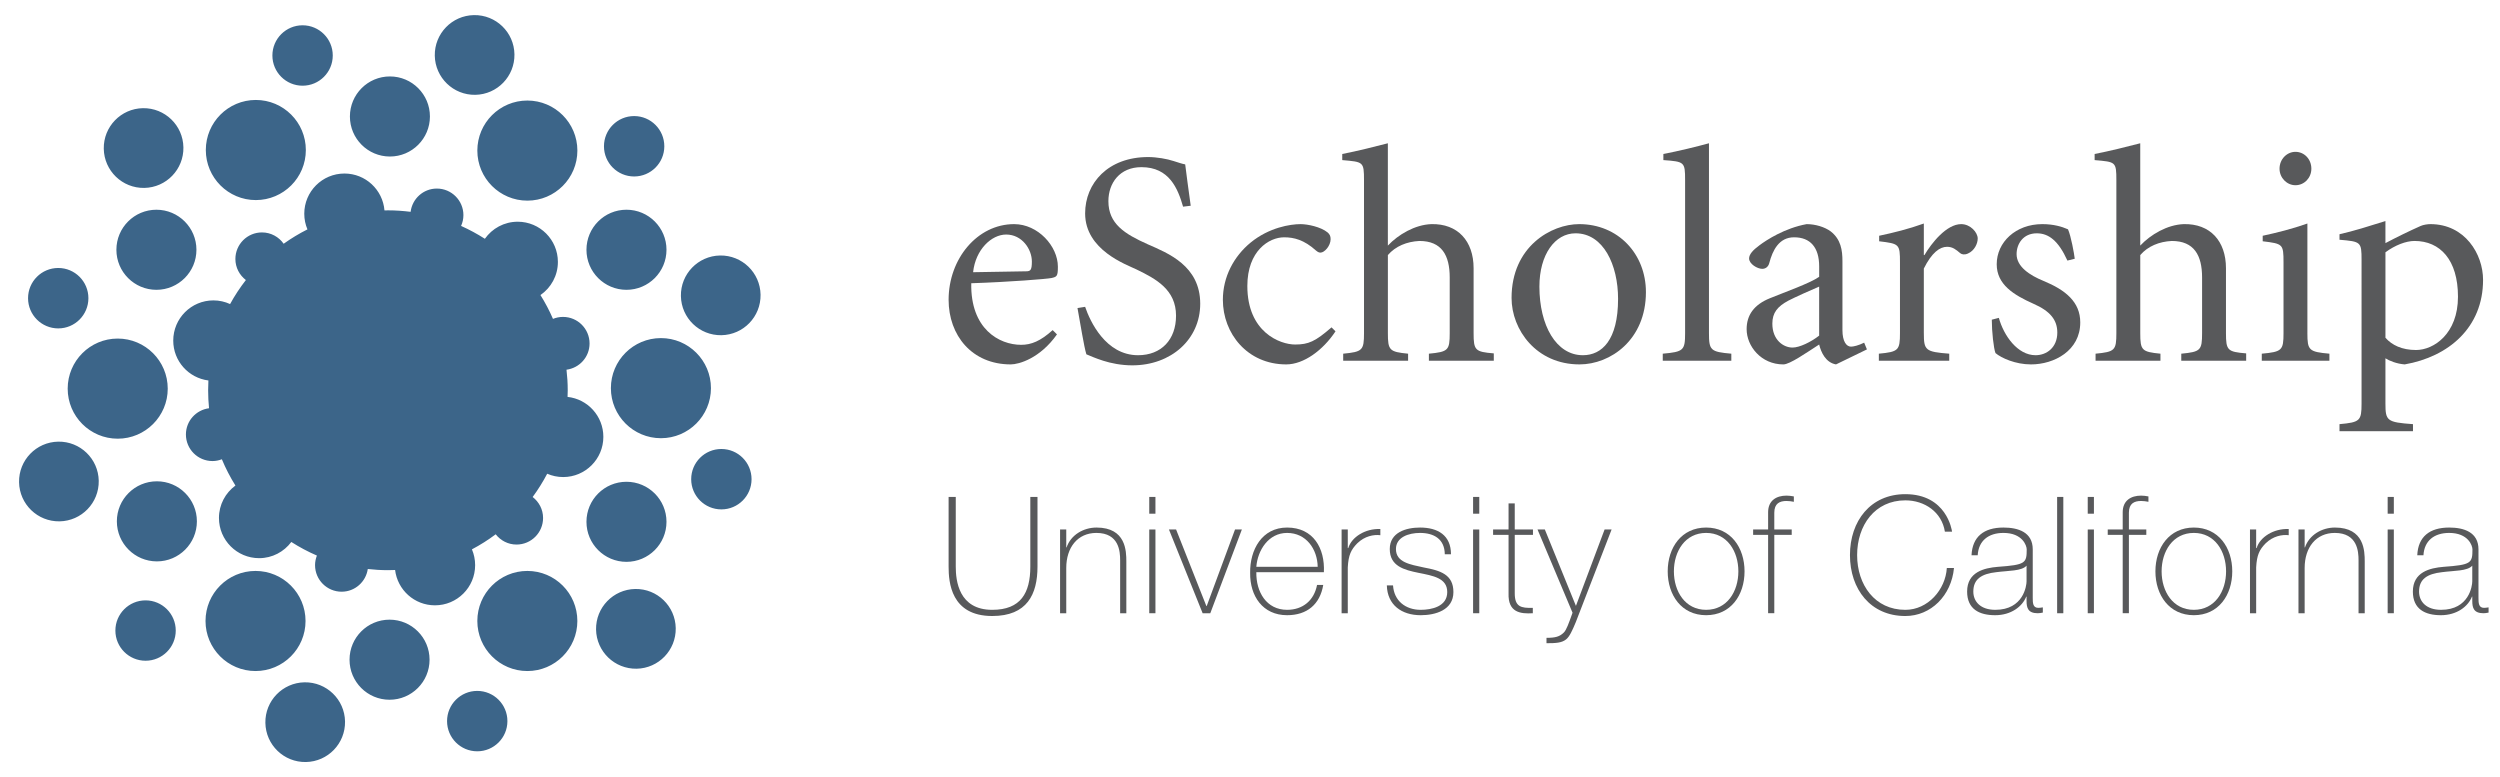 <?xml version="1.0" encoding="utf-8"?>
<!-- Generator: Adobe Illustrator 13.0.0, SVG Export Plug-In . SVG Version: 6.00 Build 14948)  -->
<!DOCTYPE svg PUBLIC "-//W3C//DTD SVG 1.1//EN" "http://www.w3.org/Graphics/SVG/1.1/DTD/svg11.dtd">
<svg version="1.1" id="Layer_1" xmlns="http://www.w3.org/2000/svg" xmlns:xlink="http://www.w3.org/1999/xlink" x="0px" y="0px"
	 width="328px" height="101.96px" viewBox="0 0 328 101.96" enable-background="new 0 0 328 101.96" xml:space="preserve">
<g>
	<defs>
		<rect id="SVGID_1_" x="2.5" y="1.98" width="324" height="98"/>
	</defs>
	<clipPath id="SVGID_2_">
		<use xlink:href="#SVGID_1_"  overflow="visible"/>
	</clipPath>
	<path clip-path="url(#SVGID_2_)" fill="#3C6589" d="M62.338,74.146c0-0.734-0.15-1.434-0.422-2.071
		c1.092-0.578,2.136-1.236,3.118-1.976c0.639,0.815,1.619,1.347,2.732,1.347c1.926,0,3.485-1.562,3.485-3.488
		c0-1.124-0.541-2.114-1.367-2.751c0.71-0.964,1.348-1.985,1.908-3.053c0.643,0.279,1.35,0.436,2.095,0.436
		c2.912,0,5.272-2.362,5.272-5.274c0-2.72-2.053-4.957-4.696-5.242c0.01-0.289,0.022-0.577,0.022-0.868
		c0-0.914-0.057-1.814-0.161-2.699c1.707-0.228,3.026-1.673,3.026-3.441c0-1.925-1.561-3.487-3.487-3.487
		c-0.464,0-0.908,0.094-1.313,0.26c-0.469-1.089-1.021-2.132-1.643-3.127c1.381-0.952,2.288-2.543,2.288-4.347
		c0-2.916-2.361-5.275-5.271-5.275c-1.783,0-3.354,0.886-4.309,2.239c-0.991-0.635-2.034-1.2-3.12-1.687
		c0.192-0.433,0.305-0.911,0.305-1.415c0-1.925-1.562-3.487-3.485-3.487c-1.776,0-3.227,1.333-3.442,3.052
		c-0.973-0.123-1.965-0.194-2.977-0.194c-0.151,0-0.303,0.01-0.453,0.012c-0.221-2.709-2.484-4.842-5.251-4.842
		c-2.912,0-5.271,2.362-5.271,5.275c0,0.729,0.149,1.423,0.416,2.054c-1.092,0.548-2.134,1.18-3.121,1.884
		c-0.63-0.897-1.668-1.486-2.848-1.486c-1.924,0-3.485,1.561-3.485,3.488c0,1.129,0.546,2.121,1.376,2.76
		c-0.77,0.991-1.465,2.042-2.071,3.151c-0.666-0.306-1.406-0.481-2.187-0.481c-2.912,0-5.271,2.363-5.271,5.275
		c0,2.692,2.013,4.906,4.613,5.231c-0.022,0.425-0.035,0.854-0.035,1.286c0,0.795,0.04,1.583,0.117,2.358
		c-1.709,0.226-3.033,1.671-3.033,3.441c0,1.927,1.561,3.488,3.485,3.488c0.434,0,0.847-0.088,1.231-0.234
		c0.501,1.204,1.098,2.354,1.781,3.447c-1.309,0.961-2.162,2.505-2.162,4.252c0,2.914,2.36,5.276,5.272,5.276
		c1.729,0,3.261-0.839,4.222-2.126c1.064,0.68,2.184,1.279,3.356,1.784c-0.149,0.391-0.242,0.811-0.242,1.254
		c0,1.927,1.561,3.488,3.486,3.488c1.75,0,3.185-1.295,3.433-2.978c0.868,0.098,1.748,0.152,2.641,0.152
		c0.316,0,0.63-0.01,0.942-0.023c0.315,2.612,2.53,4.635,5.228,4.635C59.977,79.42,62.338,77.06,62.338,74.146 M82.192,38.024
		c2.899,0,5.251-2.352,5.251-5.254c0-2.904-2.353-5.254-5.251-5.254c-2.9,0-5.249,2.351-5.249,5.254
		C76.943,35.672,79.292,38.024,82.192,38.024z M80.149,50.925c0,3.627,2.938,6.567,6.565,6.567c3.622,0,6.562-2.94,6.562-6.567
		s-2.939-6.567-6.562-6.567C83.087,44.358,80.149,47.298,80.149,50.925z M82.192,73.714c2.897,0,5.251-2.351,5.251-5.253
		c0-2.901-2.354-5.252-5.251-5.252c-2.9,0-5.249,2.351-5.249,5.252C76.943,71.364,79.292,73.714,82.192,73.714z M69.188,74.907
		c-3.624,0-6.562,2.938-6.562,6.565s2.938,6.568,6.562,6.568s6.561-2.941,6.561-6.568S72.812,74.907,69.188,74.907z M51.108,81.3
		c-2.901,0-5.249,2.352-5.249,5.253c0,2.9,2.348,5.253,5.249,5.253c2.899,0,5.25-2.353,5.25-5.253
		C56.359,83.652,54.007,81.3,51.108,81.3z M40.086,81.474c0-3.629-2.937-6.567-6.563-6.567c-3.622,0-6.559,2.938-6.559,6.567
		c0,3.625,2.937,6.566,6.559,6.566C37.15,88.041,40.086,85.099,40.086,81.474z M20.584,63.147c-2.899,0-5.252,2.353-5.252,5.252
		c0,2.902,2.354,5.255,5.252,5.255c2.897,0,5.248-2.353,5.248-5.255C25.832,65.5,23.481,63.147,20.584,63.147z M15.444,44.42
		c-3.625,0-6.564,2.94-6.564,6.57c0,3.625,2.938,6.566,6.564,6.566c3.622,0,6.563-2.941,6.563-6.566
		C22.007,47.36,19.066,44.42,15.444,44.42z M15.271,32.771c0,2.901,2.352,5.253,5.25,5.253c2.898,0,5.251-2.352,5.251-5.253
		c0-2.905-2.353-5.254-5.251-5.254C17.622,27.517,15.271,29.867,15.271,32.771z M33.564,26.25c3.624,0,6.562-2.939,6.562-6.568
		c0-3.626-2.938-6.567-6.562-6.567c-3.625,0-6.561,2.941-6.561,6.567C27.004,23.312,29.94,26.25,33.564,26.25z M51.157,20.536
		c2.897,0,5.249-2.353,5.249-5.253c0-2.902-2.352-5.254-5.249-5.254c-2.898,0-5.249,2.352-5.249,5.254
		C45.908,18.183,48.259,20.536,51.157,20.536z M62.627,19.757c0,3.627,2.939,6.567,6.563,6.567c3.622,0,6.562-2.94,6.562-6.567
		c0-3.627-2.94-6.566-6.562-6.566C65.566,13.19,62.627,16.13,62.627,19.757z M62.362,12.441c2.885-0.051,5.184-2.432,5.133-5.321
		c-0.048-2.891-2.43-5.19-5.317-5.138c-2.884,0.05-5.183,2.43-5.134,5.32C57.097,10.19,59.475,12.491,62.362,12.441z M83.198,23.153
		c2.186,0,3.96-1.774,3.96-3.962c0-2.19-1.774-3.963-3.96-3.963c-2.187,0-3.958,1.773-3.958,3.963
		C79.24,21.379,81.012,23.153,83.198,23.153z M94.651,43.978c2.885-0.05,5.185-2.429,5.134-5.318
		c-0.049-2.888-2.433-5.19-5.315-5.139c-2.886,0.052-5.187,2.432-5.135,5.322C89.385,41.731,91.766,44.03,94.651,43.978z
		 M94.644,58.908c-2.188,0-3.96,1.774-3.96,3.963c0,2.189,1.772,3.961,3.96,3.961c2.187,0,3.96-1.771,3.96-3.961
		C98.604,60.682,96.831,58.908,94.644,58.908z M83.343,77.275c-2.888,0.051-5.189,2.431-5.14,5.321
		c0.051,2.89,2.433,5.188,5.321,5.14c2.884-0.051,5.183-2.432,5.132-5.323C88.608,79.524,86.226,77.224,83.343,77.275z
		 M62.612,90.647c-2.188,0-3.958,1.774-3.958,3.963c0,2.189,1.771,3.961,3.958,3.961c2.187,0,3.96-1.771,3.96-3.961
		C66.572,92.421,64.798,90.647,62.612,90.647z M39.953,89.52c-2.886,0.051-5.187,2.433-5.135,5.322
		c0.049,2.889,2.43,5.188,5.318,5.136c2.883-0.049,5.182-2.429,5.133-5.319C45.22,91.771,42.839,89.471,39.953,89.52z
		 M19.099,78.768c-2.185,0-3.96,1.772-3.96,3.961s1.775,3.959,3.96,3.959s3.959-1.771,3.959-3.959S21.283,78.768,19.099,78.768z
		 M7.636,57.945c-2.885,0.049-5.185,2.429-5.135,5.317c0.049,2.892,2.432,5.189,5.318,5.139c2.884-0.049,5.184-2.429,5.135-5.321
		C12.904,60.192,10.521,57.892,7.636,57.945z M7.643,43.087c2.184,0,3.956-1.773,3.956-3.964c0-2.189-1.772-3.964-3.956-3.964
		c-2.188,0-3.962,1.775-3.962,3.964C3.681,41.314,5.456,43.087,7.643,43.087z M18.932,24.655c2.884-0.05,5.183-2.432,5.131-5.321
		c-0.047-2.891-2.429-5.189-5.314-5.141c-2.885,0.051-5.185,2.433-5.134,5.323C13.666,22.406,16.045,24.707,18.932,24.655z
		 M39.698,11.244c2.186,0,3.96-1.772,3.96-3.964c0-2.189-1.775-3.962-3.96-3.962c-2.184,0-3.96,1.773-3.96,3.962
		C35.738,9.472,37.515,11.244,39.698,11.244z"/>
</g>
<path fill="#58595B" d="M138.674,43.872c-2.209,3.135-4.98,3.938-6.065,3.938c-5.1,0-8.152-3.818-8.152-8.479
	c0-5.385,3.775-9.926,8.595-9.926c3.13,0,5.742,2.894,5.742,5.587c0,1.246-0.12,1.326-0.843,1.485
	c-0.563,0.122-5.543,0.523-10.521,0.684c-0.12,5.989,3.654,8.079,6.545,8.079c1.326,0,2.53-0.483,4.135-1.93L138.674,43.872
	 M134.658,35.594c0.562,0,0.723-0.202,0.723-1.287c0-1.607-1.285-3.536-3.373-3.536c-1.928,0-4.017,1.969-4.338,4.943
	L134.658,35.594z"/>
<path fill="#58595B" d="M142.369,40.256c0.642,1.888,2.689,6.349,6.947,6.349c3.052,0,4.98-2.049,4.98-5.183
	c0-3.416-2.612-4.823-5.181-6.068c-1.325-0.643-6.746-2.531-6.746-7.355c0-3.978,3.011-7.394,8.271-7.394
	c1.125,0,2.491,0.242,3.333,0.522c0.522,0.161,1.083,0.361,1.525,0.442c0.162,1.407,0.403,3.015,0.723,5.425l-1.002,0.121
	c-0.683-2.371-1.807-5.184-5.461-5.184c-2.852,0-4.337,2.09-4.337,4.461c0,2.973,2.127,4.3,5.181,5.666
	c2.65,1.166,6.867,2.813,6.867,7.796c0,4.663-3.815,8.079-8.916,8.079c-1.446,0-2.81-0.283-3.814-0.604
	c-1.003-0.321-1.727-0.643-2.208-0.844c-0.321-1.045-0.763-3.898-1.165-6.068L142.369,40.256"/>
<path fill="#58595B" d="M175.218,43.47c-1.645,2.491-4.175,4.34-6.465,4.34c-5.101,0-8.313-4.06-8.313-8.479
	c0-3.014,1.444-5.706,3.653-7.515c2.412-1.969,5.182-2.411,6.548-2.411c0.923,0,2.65,0.362,3.532,1.084
	c0.283,0.242,0.403,0.482,0.403,0.885c0,0.884-0.806,1.768-1.325,1.768c-0.161,0-0.322-0.04-0.604-0.28
	c-1.565-1.407-2.89-1.728-4.177-1.728c-1.966,0-4.819,1.768-4.819,6.39c0,6.068,4.298,7.676,6.266,7.676
	c1.765,0,2.649-0.402,4.778-2.251L175.218,43.47"/>
<path fill="#58595B" d="M182.091,32.218c1.366-1.447,3.536-2.732,5.703-2.813c3.454-0.08,5.542,2.21,5.542,5.787v8.52
	c0,2.25,0.201,2.451,2.649,2.652v0.964h-8.515v-0.924c2.532-0.241,2.732-0.442,2.732-2.692v-7.314c0-2.894-1.043-4.783-3.977-4.783
	c-1.645,0.081-3.132,0.684-4.136,1.849v10.248c0,2.25,0.202,2.451,2.652,2.692v0.924h-8.515v-0.924
	c2.529-0.241,2.731-0.442,2.731-2.692V23.658c0-2.451-0.08-2.41-2.853-2.652v-0.803c1.889-0.361,4.457-1.005,5.983-1.406V32.218"/>
<path fill="#58595B" d="M198.317,39.09c0-6.751,5.22-9.685,8.874-9.685c5.1,0,8.754,3.898,8.754,8.921
	c0,6.27-4.658,9.484-8.714,9.484C201.57,47.811,198.317,43.269,198.317,39.09 M212.291,39.211c0-4.461-1.928-8.601-5.582-8.601
	c-2.691,0-4.739,2.773-4.739,6.993c0,5.104,2.209,9.001,5.702,9.001C210.161,46.604,212.291,44.636,212.291,39.211z"/>
<path fill="#58595B" d="M221.085,23.618c0-2.371-0.08-2.412-2.85-2.613v-0.803c1.927-0.361,4.538-1.005,5.982-1.406v24.915
	c0,2.25,0.2,2.451,2.933,2.692v0.924h-8.996v-0.924c2.73-0.241,2.931-0.442,2.931-2.692V23.618"/>
<path fill="#58595B" d="M240.883,47.811c-1.363-0.241-1.968-1.607-2.209-2.611c-1.685,1.084-3.853,2.611-4.697,2.611
	c-2.933,0-4.819-2.411-4.819-4.622c0-1.849,0.964-3.216,3.052-4.059c1.968-0.804,5.262-1.969,6.465-2.812v-1.367
	c0-2.491-1.163-3.817-3.293-3.817c-1.967,0-2.81,1.688-3.253,3.375c-0.119,0.483-0.479,0.764-0.922,0.764
	c-0.642,0-1.727-0.643-1.727-1.366c0-0.522,0.48-1.084,1.365-1.729c0.964-0.722,3.332-2.25,6.185-2.772
	c1.125,0,2.369,0.362,3.172,0.964c1.325,1.046,1.526,2.453,1.526,3.898v9.042c0,1.488,0.521,2.17,1.125,2.17
	c0.319,0,1.002-0.16,1.724-0.522l0.364,0.883L240.883,47.811 M238.674,37.603c-0.883,0.362-3.293,1.447-4.055,1.849
	c-1.405,0.763-2.087,1.566-2.087,3.014c0,2.13,1.444,3.134,2.647,3.134c0.925,0,2.411-0.724,3.494-1.566V37.603z"/>
<path fill="#58595B" d="M252.408,43.711c0,2.25,0.203,2.451,3.333,2.692v0.924h-9.235v-0.924c2.569-0.241,2.771-0.442,2.771-2.692
	v-9.283c0-2.411-0.081-2.451-2.731-2.772v-0.724c1.888-0.401,3.855-0.883,5.862-1.607v4.139h0.083
	c0.921-1.566,2.889-4.059,4.818-4.059c1.204,0,2.168,1.084,2.168,1.889c0,0.684-0.444,1.608-1.285,1.969
	c-0.443,0.201-0.804,0.121-1.003-0.04c-0.564-0.482-1.005-0.843-1.729-0.843c-0.964,0-2.009,0.762-3.053,2.853V43.711"/>
<path fill="#58595B" d="M262.248,41.702c0.645,2.332,2.45,4.902,4.82,4.902c1.446,0,2.851-1.004,2.851-2.973
	c0-1.648-0.925-2.813-3.132-3.778c-2.609-1.164-4.818-2.531-4.818-5.183c0-2.894,2.489-5.265,5.981-5.265
	c1.448,0,2.573,0.322,3.374,0.684c0.402,0.924,0.804,3.174,0.883,3.858l-0.962,0.241c-1.206-2.653-2.49-3.577-4.017-3.577
	c-1.807,0-2.651,1.407-2.651,2.733c0,1.648,1.729,2.772,3.494,3.496c2.932,1.206,4.859,2.772,4.859,5.466
	c0,3.696-3.412,5.505-6.466,5.505c-2.049,0-3.894-0.843-4.656-1.487c-0.24-0.603-0.484-2.813-0.484-4.38L262.248,41.702"/>
<path fill="#58595B" d="M280.804,32.218c1.364-1.447,3.532-2.732,5.7-2.813c3.455-0.08,5.543,2.21,5.543,5.787v8.52
	c0,2.25,0.199,2.451,2.65,2.652v0.964h-8.514v-0.924c2.53-0.241,2.73-0.442,2.73-2.692v-7.314c0-2.894-1.044-4.783-3.975-4.783
	c-1.648,0.081-3.133,0.684-4.136,1.849v10.248c0,2.25,0.2,2.451,2.648,2.692v0.924h-8.512v-0.924
	c2.53-0.241,2.729-0.442,2.729-2.692V23.658c0-2.451-0.08-2.41-2.851-2.652v-0.803c1.887-0.361,4.457-1.005,5.984-1.406V32.218"/>
<path fill="#58595B" d="M302.729,43.711c0,2.25,0.201,2.451,2.889,2.692v0.924h-8.873v-0.924c2.652-0.241,2.852-0.442,2.852-2.692
	v-9.283c0-2.411-0.079-2.451-2.731-2.772v-0.724c1.849-0.401,3.815-0.883,5.864-1.607V43.711 M303.251,22.131
	c0,1.206-0.923,2.17-2.088,2.17c-1.125,0-2.088-0.964-2.088-2.17c0-1.244,0.963-2.21,2.088-2.21
	C302.328,19.921,303.251,20.887,303.251,22.131z"/>
<path fill="#58595B" d="M312.97,31.897c1.525-0.804,3.091-1.568,4.618-2.251c0.36-0.16,0.923-0.241,1.283-0.241
	c4.538,0,6.907,3.939,6.907,7.315c0,6.268-4.538,10.086-10.28,11.091c-1.044-0.08-2.047-0.482-2.528-0.803v5.946
	c0,2.251,0.201,2.452,3.614,2.694v0.923h-9.641v-0.923c2.693-0.242,2.893-0.443,2.893-2.694V34.107c0-2.372-0.08-2.412-2.893-2.652
	v-0.724c1.81-0.402,3.977-1.085,6.026-1.728V31.897 M312.97,44.313c0.843,0.966,2.168,1.608,4.014,1.608
	c2.329,0,5.503-2.131,5.503-6.992c0-4.822-2.331-7.315-5.703-7.315c-1.124,0-2.568,0.562-3.813,1.487V44.313z"/>
<path fill="#58595B" d="M125.396,65.197v9.147c0,1.839,0.385,5.665,4.785,5.665c3.737,0,4.997-2.203,4.997-5.665v-9.147h0.941v9.147
	c0,3.634-1.367,6.476-5.938,6.476c-5.425,0-5.724-4.445-5.724-6.476v-9.147H125.396"/>
<path fill="#58595B" d="M139.081,69.47h0.812v2.353h0.043c0.555-1.647,2.221-2.608,3.93-2.608c3.866,0,3.909,3.099,3.909,4.445
	v6.797h-0.812v-6.945c0-1.134-0.127-3.592-3.118-3.592c-2.457,0-3.952,1.903-3.952,4.597v5.94h-0.812V69.47"/>
<path fill="#58595B" d="M150.782,65.197h0.812v2.2h-0.812V65.197z M150.782,69.47h0.812v10.986h-0.812V69.47z"/>
<polyline fill="#58595B" points="158.79,80.457 157.786,80.457 153.365,69.47 154.304,69.47 158.276,79.516 158.319,79.516 
	162.035,69.47 162.933,69.47 158.79,80.457 "/>
<path fill="#58595B" d="M164.83,75.071c-0.043,2.587,1.324,4.938,4.037,4.938c2.071,0,3.546-1.241,3.931-3.27h0.812
	c-0.428,2.563-2.136,3.975-4.742,3.975c-3.202,0-4.891-2.522-4.848-5.558c-0.043-3.014,1.537-5.942,4.848-5.942
	c3.438,0,4.977,2.714,4.826,5.856H164.83 M172.882,74.368c-0.042-2.311-1.495-4.448-4.016-4.448c-2.434,0-3.864,2.265-4.037,4.448
	H172.882z"/>
<path fill="#58595B" d="M176.829,71.907h0.063c0.429-1.433,2.224-2.585,4.209-2.499v0.811c-0.854-0.105-2.051,0.107-3.032,1.069
	c-0.813,0.834-1.154,1.519-1.24,3.164v6.005h-0.811V69.47h0.811V71.907"/>
<path fill="#58595B" d="M182.765,76.802c0.127,2.03,1.646,3.207,3.63,3.207c1.433,0,3.483-0.429,3.483-2.332
	c0-1.858-1.881-2.136-3.76-2.521c-1.902-0.385-3.78-0.876-3.78-3.121c0-2.181,2.115-2.821,3.971-2.821
	c2.328,0,4.06,1.004,4.06,3.506h-0.812c-0.021-1.987-1.41-2.801-3.248-2.801c-1.493,0-3.161,0.555-3.161,2.116
	c0,1.753,1.882,2.03,3.653,2.416c2.178,0.406,3.887,0.918,3.887,3.226c0,2.373-2.37,3.037-4.293,3.037
	c-2.499,0-4.378-1.347-4.441-3.912H182.765"/>
<path fill="#58595B" d="M193.269,65.197h0.812v2.2h-0.812V65.197z M193.269,69.47h0.812v10.986h-0.812V69.47z"/>
<path fill="#58595B" d="M201.126,70.175h-2.391v7.674c0,1.774,0.834,1.944,2.37,1.901v0.706c-1.665,0.107-3.268-0.127-3.182-2.607
	v-7.674h-2.029V69.47h2.029v-3.42h0.812v3.42h2.391V70.175"/>
<path fill="#58595B" d="M201.722,69.47h0.961l4.079,10.024l3.76-10.024h0.92l-4.7,12.162c-0.448,1.069-0.812,1.903-1.282,2.266
	c-0.575,0.449-1.323,0.492-2.561,0.492v-0.705c1.151,0,1.729-0.149,2.283-0.706c0.32-0.32,0.619-1.133,1.134-2.587L201.722,69.47"/>
<path fill="#58595B" d="M223.843,69.214c3.227,0,5.041,2.628,5.041,5.749s-1.814,5.751-5.041,5.751c-3.224,0-5.04-2.63-5.04-5.751
	S220.619,69.214,223.843,69.214 M223.843,80.009c2.755,0,4.23-2.416,4.23-5.046c0-2.629-1.476-5.044-4.23-5.044
	c-2.754,0-4.228,2.415-4.228,5.044C219.615,77.593,221.089,80.009,223.843,80.009z"/>
<path fill="#58595B" d="M230.011,70.175V69.47h1.966v-2.265c0-1.538,1.09-2.179,2.412-2.179c0.32,0,0.644,0.043,0.964,0.105v0.705
	c-0.32-0.064-0.644-0.107-0.964-0.107c-0.895,0-1.601,0.32-1.601,1.54v2.2h2.285v0.705h-2.285v10.281h-0.812V70.175H230.011"/>
<path fill="#58595B" d="M255.168,69.75c-0.405-2.565-2.648-4.104-5.189-4.104c-3.995,0-6.323,3.27-6.323,7.182
	s2.328,7.182,6.323,7.182c2.968,0,5.273-2.652,5.445-5.493h0.94c-0.342,3.633-3.034,6.304-6.386,6.304
	c-4.571,0-7.263-3.525-7.263-7.992c0-4.468,2.691-7.995,7.263-7.995c5.402,0,6.107,4.702,6.13,4.917H255.168"/>
<path fill="#58595B" d="M266.696,78.426c0,0.641,0,1.324,0.725,1.324c0.149,0,0.343-0.021,0.599-0.062v0.685
	c-0.235,0.041-0.449,0.084-0.662,0.084c-1.281,0-1.474-0.706-1.474-1.603v-0.576h-0.041c-0.515,1.303-1.988,2.437-4.081,2.437
	c-2.07,0-3.675-0.791-3.675-3.1c0-2.565,2.224-3.099,4.036-3.247c3.633-0.259,3.781-0.493,3.781-2.289
	c0-0.492-0.554-2.159-3.054-2.159c-1.964,0-3.268,1.028-3.374,2.93h-0.812c0.106-2.416,1.603-3.635,4.186-3.635
	c1.924,0,3.846,0.598,3.846,2.864V78.426 M265.884,74.216c-0.642,0.726-2.394,0.642-3.973,0.854
	c-1.922,0.213-3.011,0.896-3.011,2.544c0,1.325,0.961,2.395,2.882,2.395c3.697,0,4.102-3.164,4.102-3.74V74.216z"/>
<rect x="269.896" y="65.197" fill="#58595B" width="0.812" height="15.26"/>
<path fill="#58595B" d="M273.91,65.197h0.812v2.2h-0.812V65.197z M273.91,69.47h0.812v10.986h-0.812V69.47z"/>
<path fill="#58595B" d="M276.535,70.175V69.47h1.964v-2.265c0-1.538,1.091-2.179,2.414-2.179c0.321,0,0.643,0.043,0.962,0.105v0.705
	c-0.319-0.064-0.641-0.107-0.962-0.107c-0.896,0-1.601,0.32-1.601,1.54v2.2h2.284v0.705h-2.284v10.281h-0.813V70.175H276.535"/>
<path fill="#58595B" d="M287.831,69.214c3.227,0,5.042,2.628,5.042,5.749s-1.815,5.751-5.042,5.751c-3.223,0-5.04-2.63-5.04-5.751
	S284.608,69.214,287.831,69.214 M287.831,80.009c2.757,0,4.23-2.416,4.23-5.046c0-2.629-1.474-5.044-4.23-5.044
	c-2.753,0-4.227,2.415-4.227,5.044C283.604,77.593,285.078,80.009,287.831,80.009z"/>
<path fill="#58595B" d="M296.008,71.907h0.063c0.428-1.433,2.224-2.585,4.208-2.499v0.811c-0.854-0.105-2.049,0.107-3.032,1.069
	c-0.812,0.834-1.153,1.519-1.239,3.164v6.005h-0.811V69.47h0.811V71.907"/>
<path fill="#58595B" d="M301.56,69.47h0.81v2.353h0.043c0.558-1.647,2.224-2.608,3.932-2.608c3.864,0,3.907,3.099,3.907,4.445v6.797
	h-0.811v-6.945c0-1.134-0.128-3.592-3.119-3.592c-2.456,0-3.952,1.903-3.952,4.597v5.94h-0.81V69.47"/>
<path fill="#58595B" d="M313.261,65.197h0.81v2.2h-0.81V65.197z M313.261,69.47h0.81v10.986h-0.81V69.47z"/>
<path fill="#58595B" d="M325.176,78.426c0,0.641,0,1.324,0.726,1.324c0.149,0,0.342-0.021,0.599-0.062v0.685
	c-0.234,0.041-0.449,0.084-0.662,0.084c-1.281,0-1.476-0.706-1.476-1.603v-0.576h-0.041c-0.512,1.303-1.986,2.437-4.081,2.437
	c-2.068,0-3.673-0.791-3.673-3.1c0-2.565,2.224-3.099,4.036-3.247c3.632-0.259,3.781-0.493,3.781-2.289
	c0-0.492-0.554-2.159-3.054-2.159c-1.966,0-3.268,1.028-3.374,2.93h-0.812c0.106-2.416,1.603-3.635,4.186-3.635
	c1.924,0,3.845,0.598,3.845,2.864V78.426 M324.362,74.216c-0.639,0.726-2.391,0.642-3.971,0.854
	c-1.921,0.213-3.011,0.896-3.011,2.544c0,1.325,0.961,2.395,2.882,2.395c3.697,0,4.1-3.164,4.1-3.74V74.216z"/>
</svg>
